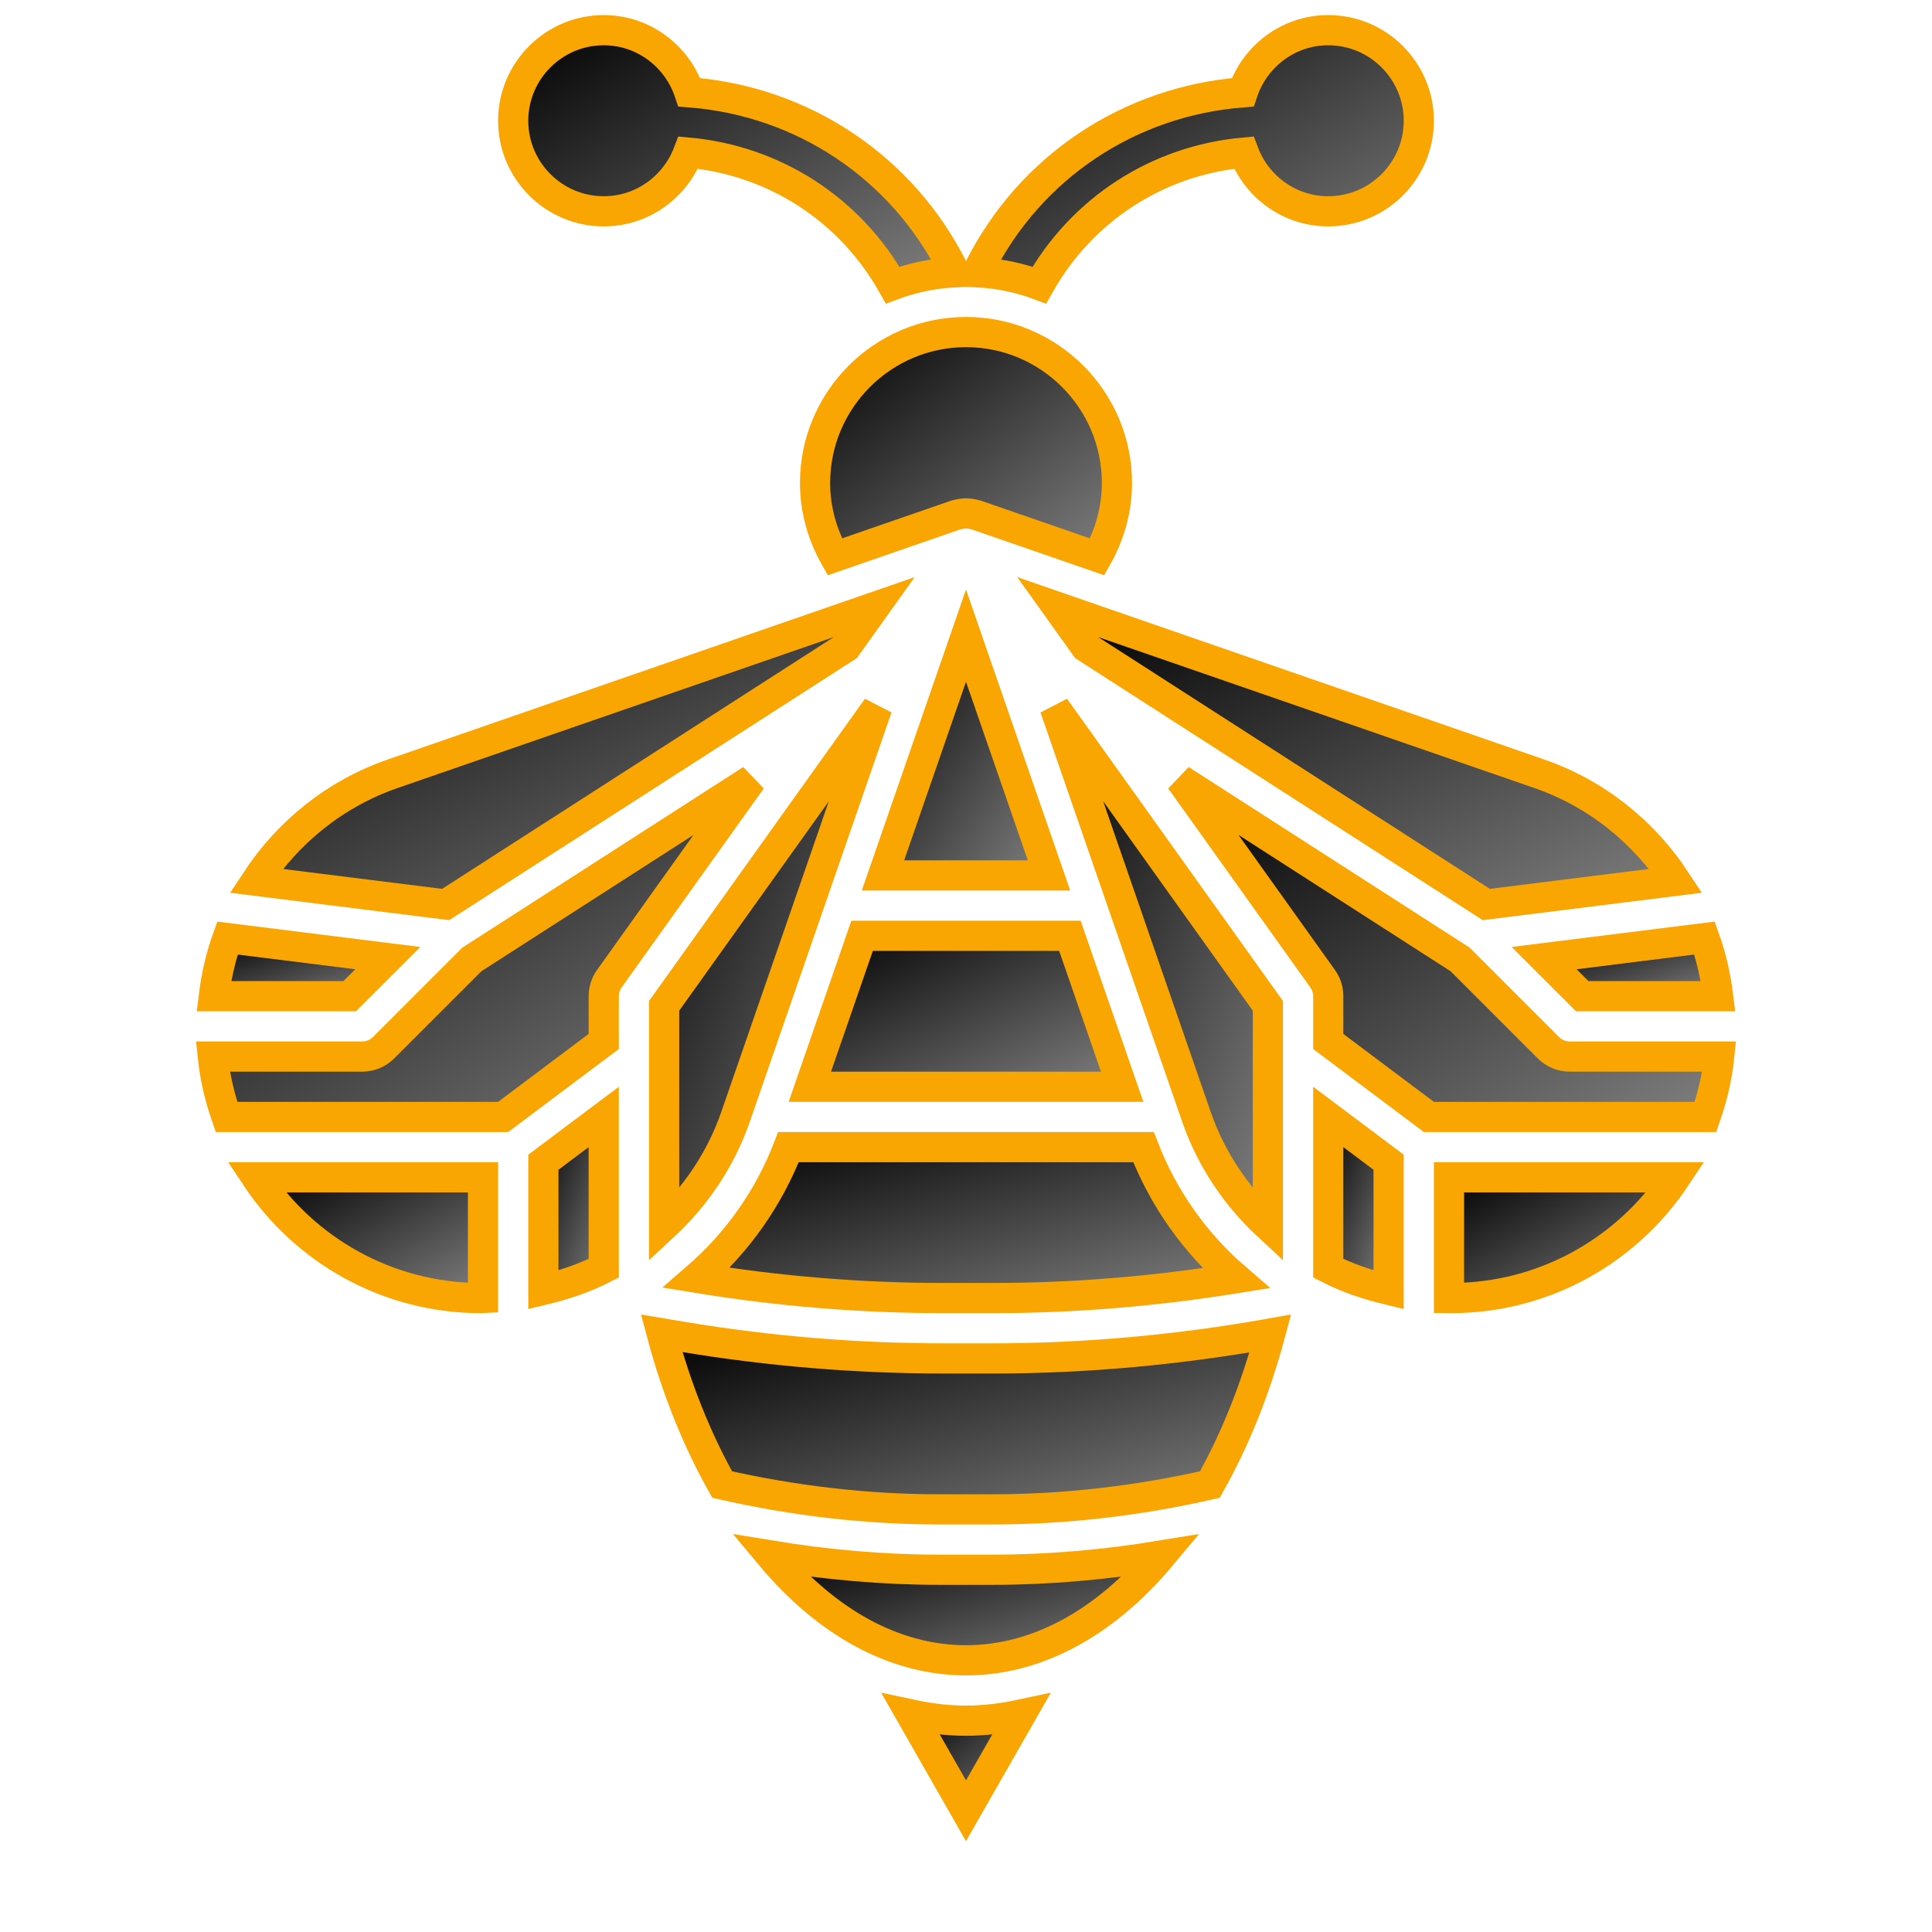 <svg
    id="Layer_3"
    enable-background="new 0 0 64 64"
    height="260"
    viewBox="0 0 64 64"
    width="260"
    xmlns="http://www.w3.org/2000/svg"
  >
    <defs>
      <linearGradient id="grad2" x1="0%" y1="0%" x2="100%" y2="100%">
        <stop offset="0%" style="stop-color:rgb(0,0,0);stop-opacity:1" />
        <stop offset="100%" style="stop-color:gray;stop-opacity:1" />
      </linearGradient>
    </defs>
    <g>
      <path
        stroke="#F9A602"
        fill="url(#grad2)"
        shape-rendering="geometricPrecision"
        d="m27 16c0 .867.235 1.704.653 2.447l4.02-1.391c.017-.006.035-.005.052-.01.046-.013.092-.021.14-.027.045-.006.089-.012.135-.012s.089.006.135.012c.048.007.094.014.14.027.017.005.035.004.052.01l4.02 1.391c.418-.743.653-1.58.653-2.447 0-2.757-2.243-5-5-5s-5 2.243-5 5z"
      />
      <path
        stroke="#F9A602"
        fill="url(#grad2)"
        shape-rendering="geometricPrecision"
        d="m42 33.32-7.06-9.883 4.692 13.554c.49 1.414 1.32 2.636 2.368 3.609z"
      />
      <path
        stroke="#F9A602"
        fill="url(#grad2)"
        shape-rendering="geometricPrecision"
        d="m35.967 21.433 13.269 8.53 6.28-.785c-1.058-1.61-2.617-2.886-4.525-3.546l-15.975-5.529z"
      />
      <path
        stroke="#F9A602"
        fill="url(#grad2)"
        shape-rendering="geometricPrecision"
        d="m26.827 36h10.346l-1.731-5h-6.884z"
      />
      <path
        stroke="#F9A602"
        fill="url(#grad2)"
        shape-rendering="geometricPrecision"
        d="m29.25 29h5.5l-2.75-7.943z"
      />
      <path
        stroke="#F9A602"
        fill="url(#grad2)"
        shape-rendering="geometricPrecision"
        d="m32.901 43c2.687 0 5.382-.228 8.038-.656-1.337-1.151-2.398-2.631-3.058-4.344h-11.762c-.658 1.706-1.713 3.181-3.042 4.33 2.698.443 5.451.67 8.185.67z"
      />
      <path
        stroke="#F9A602"
        fill="url(#grad2)"
        shape-rendering="geometricPrecision"
        d="m22 40.6c1.049-.974 1.879-2.195 2.368-3.609l4.692-13.554-7.06 9.883z"
      />
      <path
        stroke="#F9A602"
        fill="url(#grad2)"
        shape-rendering="geometricPrecision"
        d="m52.414 33h4.501c-.081-.664-.23-1.308-.451-1.925l-5.312.664z"
      />
      <path
        stroke="#F9A602"
        fill="url(#grad2)"
        shape-rendering="geometricPrecision"
        d="m31.262 45c-2.883 0-5.787-.24-8.63-.714l-.714-.119c.5 1.873 1.185 3.554 2.005 5.011 2.361.537 4.778.822 7.2.822h1.754c2.422 0 4.839-.285 7.201-.822.819-1.454 1.503-3.133 2.003-5.003-3.028.538-6.108.825-9.18.825z"
      />
      <path
        stroke="#F9A602"
        fill="url(#grad2)"
        shape-rendering="geometricPrecision"
        d="m31.123 52c-1.875 0-3.747-.168-5.597-.472 1.84 2.202 4.09 3.472 6.474 3.472s4.634-1.27 6.474-3.472c-1.85.304-3.722.472-5.597.472z"
      />
      <path
        stroke="#F9A602"
        fill="url(#grad2)"
        shape-rendering="geometricPrecision"
        d="m44 42.012c.628.322 1.303.55 2 .717v-4.229l-2-1.5z"
      />
      <path
        stroke="#F9A602"
        fill="url(#grad2)"
        shape-rendering="geometricPrecision"
        d="m48 42.994c.024 0 .047.006.07.006 3.102 0 5.838-1.592 7.439-4h-7.509z"
      />
      <path
        stroke="#F9A602"
        fill="url(#grad2)"
        shape-rendering="geometricPrecision"
        d="m30.177 56.794 1.823 3.19 1.823-3.19c-.598.128-1.205.206-1.823.206s-1.225-.078-1.823-.206z"
      />
      <path
        stroke="#F9A602"
        fill="url(#grad2)"
        shape-rendering="geometricPrecision"
        d="m52 35c-.265 0-.52-.105-.707-.293l-2.924-2.924-9.263-5.954 4.707 6.59c.122.169.187.373.187.581v1.5l3.333 2.5h9.163c.223-.638.383-1.306.455-2z"
      />
      <path
        stroke="#F9A602"
        fill="url(#grad2)"
        shape-rendering="geometricPrecision"
        d="m28.033 21.433.95-1.33-15.975 5.529c-1.908.66-3.467 1.936-4.525 3.546l6.28.785z"
      />
      <path
        stroke="#F9A602"
        fill="url(#grad2)"
        shape-rendering="geometricPrecision"
        d="m12.847 31.739-5.312-.664c-.221.617-.37 1.261-.451 1.925h4.501z"
      />
      <path
        stroke="#F9A602"
        fill="url(#grad2)"
        shape-rendering="geometricPrecision"
        d="m15.93 43c.024 0 .047-.005.07-.006v-3.994h-7.509c1.601 2.408 4.336 4 7.439 4z"
      />
      <path
        stroke="#F9A602"
        fill="url(#grad2)"
        shape-rendering="geometricPrecision"
        d="m15.631 31.783-2.924 2.924c-.187.188-.442.293-.707.293h-4.951c.072.694.232 1.362.455 2h9.163l3.333-2.5v-1.5c0-.208.065-.412.186-.581l4.707-6.59z"
      />
      <path
        stroke="#F9A602"
        fill="url(#grad2)"
        shape-rendering="geometricPrecision"
        d="m18 42.729c.697-.167 1.372-.395 2-.717v-5.012l-2 1.5z"
      />
      <path
        stroke="#F9A602"
        fill="url(#grad2)"
        shape-rendering="geometricPrecision"
        d="m20 7c1.282 0 2.37-.812 2.799-1.945 2.85.258 5.36 1.878 6.772 4.388.647-.24 1.337-.387 2.057-.425l-.05-.099c-1.7-3.399-5.003-5.574-8.744-5.862-.398-1.19-1.511-2.057-2.834-2.057-1.654 0-3 1.346-3 3s1.346 3 3 3z"
      />
      <path
        stroke="#F9A602"
        fill="url(#grad2)"
        shape-rendering="geometricPrecision"
        d="m41.202 5.055c.428 1.133 1.516 1.945 2.798 1.945 1.654 0 3-1.346 3-3s-1.346-3-3-3c-1.323 0-2.436.867-2.834 2.058-3.741.288-7.044 2.462-8.743 5.862l-.05.099c.72.038 1.41.184 2.057.425 1.411-2.511 3.922-4.13 6.772-4.389z"
      />
    </g>
  </svg>